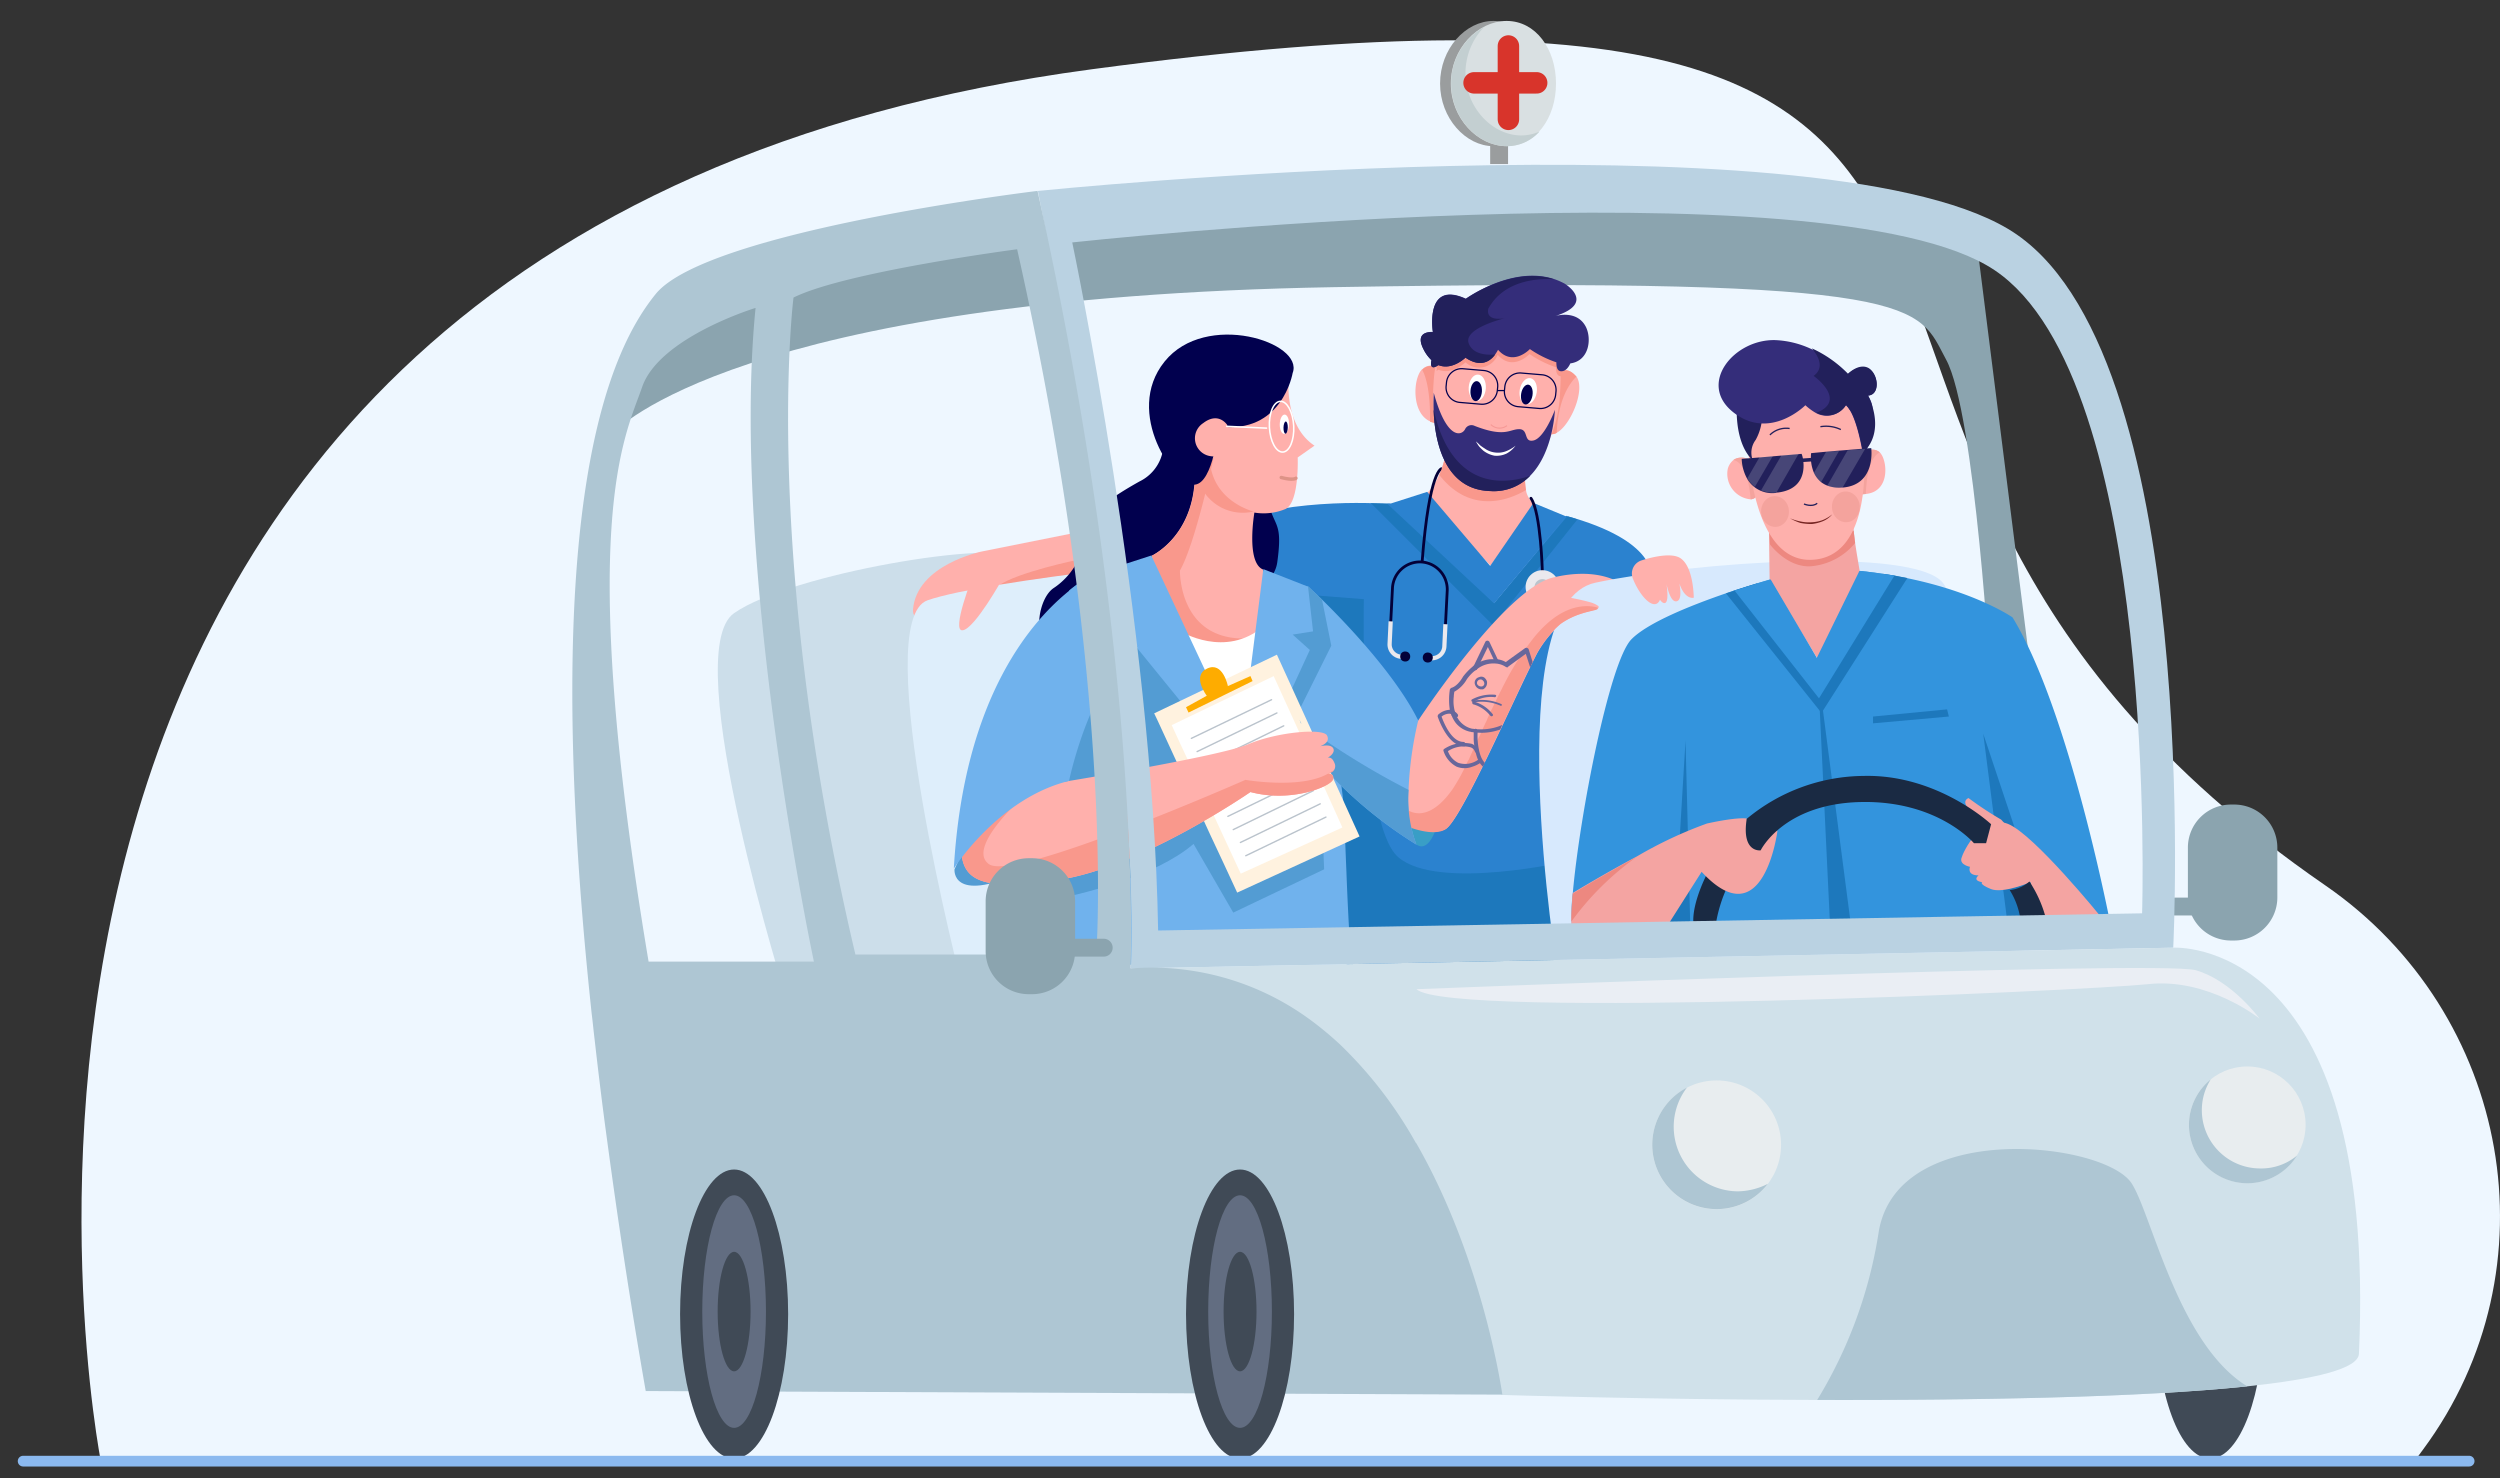 <svg xmlns="http://www.w3.org/2000/svg" xmlns:xlink="http://www.w3.org/1999/xlink" width="279" height="165" viewBox="0 0 279 165">
  <rect x="0" y="0" width="279" height="165" fill="#333333" stroke="none"/>
  <defs>
    <clipPath id="clip-path">
      <rect id="Rectangle_1050" data-name="Rectangle 1050" width="279" height="165" transform="translate(25 3724)" fill="#fff" stroke="#707070" stroke-width="1"/>
    </clipPath>
  </defs>
  <g id="Mask_Group_172" data-name="Mask Group 172" transform="translate(-25 -3724)" clip-path="url(#clip-path)">
    <g id="_4.2" data-name="4.2" transform="translate(3.623 3684.409)">
      <path id="Path_7125" data-name="Path 7125" d="M32.664,202.853S5.391,65.728,143.235,47.319C273.413,29.909,205.05,86.133,280.88,138.4c20.685,14.256,25.876,42.767,10.9,62.972-.359.479-.719,1-1.118,1.477Z" fill="#eef7ff"/>
      <line id="Line_851" data-name="Line 851" x2="3.993" transform="translate(262.152 140.759)" fill="none" stroke="#8ba4af" stroke-linecap="round" stroke-miterlimit="10" stroke-width="1.997"/>
      <path id="Path_7126" data-name="Path 7126" d="M270.737,144.553h-.4a4.806,4.806,0,0,1-4.792-4.792v-5.59a4.806,4.806,0,0,1,4.792-4.792h.4a4.806,4.806,0,0,1,4.792,4.792v5.59A4.806,4.806,0,0,1,270.737,144.553Z" fill="#8ba4af"/>
      <path id="Path_7127" data-name="Path 7127" d="M180.172,94.918l7.547,7.787,5.111-6.788a2.172,2.172,0,0,1-1.158-1.677,7.263,7.263,0,0,1,0-2.436l-5.151-1.677-3.554-1.158a14.093,14.093,0,0,1-.319,1.6,11.25,11.25,0,0,1-.639,1.957C181.13,94.558,180.172,94.918,180.172,94.918Z" fill="#ffb0ac"/>
      <path id="Path_7128" data-name="Path 7128" d="M109.253,151.421s-12.3-38.973-5.95-43.406,29.549-8.266,31.866-6.149,8.066,47.519,8.066,47.519Z" fill="#ccdeea"/>
      <path id="Path_7129" data-name="Path 7129" d="M148.426,97.633l-17.53,3.514s-7.228,1.477-7.627,6.469,25.716-3.833,25.716-3.833Z" fill="#ffb0ac"/>
      <ellipse id="Ellipse_1166" data-name="Ellipse 1166" cx="6.03" cy="16.132" rx="6.03" ry="16.132" transform="translate(261.992 170.109)" fill="#404a56"/>
      <path id="Path_7130" data-name="Path 7130" d="M141.638,102.066s-6.629,1.358-8.825,2.875l8.266.4Z" fill="#f9988c"/>
      <path id="Path_7131" data-name="Path 7131" d="M165.038,149.385l40.131-.958.479-44.444s.759-4.033-9.5-6.828l-8.066,9.823-11.7-11.141s-10.462-.878-18.528,2.2c-4.432,1.677,1.358,16.572,1.358,16.572Z" fill="#2b82cf"/>
      <path id="Path_7132" data-name="Path 7132" d="M197.423,97.553,188,109.373,174.342,95.716l.16.04,2.037.04h0l11.62,11.061h0l8.066-9.584.16-.04Z" fill="#1d78bc"/>
      <path id="Path_7133" data-name="Path 7133" d="M166.356,105.9l7.228.559s-.559,24.957,3.833,28.791c4.432,3.833,19.207.4,19.207.4l-.319,12.618-27.912-2.995L165.837,105.9Z" fill="#1d78bc"/>
      <path id="Path_7134" data-name="Path 7134" d="M196.185,97.234l-8.066,9.7L176.179,95.8h.359l4.113-1.318,7.028,8.266,4.832-7.028Z" fill="#2b82cf"/>
      <g id="Group_1838" data-name="Group 1838">
        <path id="Path_7135" data-name="Path 7135" d="M193.509,103.543s-.16-6.748-1.278-8.346" fill="none" stroke="#030038" stroke-linecap="round" stroke-miterlimit="10" stroke-width="0.315"/>
        <g id="Group_1837" data-name="Group 1837">
          <circle id="Ellipse_1167" data-name="Ellipse 1167" cx="1.877" cy="1.877" r="1.877" transform="translate(191.633 103.224)" fill="#eae9ee"/>
          <circle id="Ellipse_1168" data-name="Ellipse 1168" cx="0.878" cy="0.878" r="0.878" transform="translate(192.631 104.222)" fill="#bac3cc"/>
        </g>
        <path id="Path_7136" data-name="Path 7136" d="M182.289,91.883s-1.4,0-2.2,10.382" fill="none" stroke="#030038" stroke-miterlimit="10" stroke-width="0.315"/>
        <path id="Path_7137" data-name="Path 7137" d="M177.776,112.887a1.381,1.381,0,0,1-1.318-1.438l.319-6.229a3.071,3.071,0,0,1,3.195-2.915h0a3.071,3.071,0,0,1,2.915,3.195l-.319,6.229a1.381,1.381,0,0,1-1.438,1.318" fill="none" stroke="#030038" stroke-miterlimit="10" stroke-width="0.315"/>
        <path id="Path_7138" data-name="Path 7138" d="M182.688,109.253l-.12,2.476a1.381,1.381,0,0,1-1.438,1.318" fill="none" stroke="#eae9ee" stroke-miterlimit="10" stroke-width="0.472"/>
        <path id="Path_7139" data-name="Path 7139" d="M177.776,112.887a1.381,1.381,0,0,1-1.318-1.438l.12-2.516" fill="none" stroke="#eae9ee" stroke-miterlimit="10" stroke-width="0.472"/>
        <circle id="Ellipse_1169" data-name="Ellipse 1169" cx="0.559" cy="0.559" r="0.559" transform="translate(180.132 113.502) rotate(-87.221)" fill="#030038"/>
        <circle id="Ellipse_1170" data-name="Ellipse 1170" cx="0.559" cy="0.559" r="0.559" transform="translate(177.613 113.389) rotate(-87.221)" fill="#030038"/>
      </g>
      <path id="Path_7140" data-name="Path 7140" d="M179.334,133.731s1.517,1.717,2.675-2.875-4.432-5.391-4.432-5.391S176.858,132.414,179.334,133.731Z" fill="#399ec6"/>
      <path id="Path_7141" data-name="Path 7141" d="M202.494,104.861a24.213,24.213,0,0,0-3.714,1.957,3.646,3.646,0,0,1-.519.319,21.007,21.007,0,0,0-2.675,2.076,12.527,12.527,0,0,0-2.675,3.314c-2.476,4.792-8.466,18.608-10.183,19.567s-5.191-.759-5.191-.759a.629.629,0,0,0-.04-.16c-.24-1.038-1.358-6.988,2.156-11.181,0,0,9.584-14.575,14.974-15.933C199.978,102.744,202.494,104.861,202.494,104.861Z" fill="#ffb0ac"/>
      <path id="Path_7142" data-name="Path 7142" d="M195.186,148.027s-6.709-41.09,4.233-43.406,35.5-4.033,38.774,0,8.825,45.682,8.825,45.682Z" fill="#d7e9fd"/>
      <path id="Path_7143" data-name="Path 7143" d="M89.966,87.77S103.583,72.8,170.229,71.638c66.606-1.158,65.089,2.116,68.323,8.066,3.274,5.95,4.991,36.458,4.991,36.458l5.75,8.466-7.308-57.981s-23.041-9.424-69.481-4.991-75.152,9.3-75.152,9.3S88.649,82.579,89.966,87.77Z" fill="#8ba4af"/>
      <path id="Path_7144" data-name="Path 7144" d="M128.74,149.584s-10.542-40.69-3.833-43.007,34.182-4.991,34.182-4.991,9.783,15.533,12.658,46.441Z" fill="#deeefb"/>
      <g id="Group_1843" data-name="Group 1843">
        <path id="Path_7145" data-name="Path 7145" d="M229.608,94.718a2.946,2.946,0,0,1-.839,0l.16-4.353s1.278-1.118,2.236-.28h0C232,90.885,232.4,94.439,229.608,94.718Z" fill="#ffafad"/>
        <path id="Path_7146" data-name="Path 7146" d="M217.389,95a.9.9,0,0,1-.639.319,2.864,2.864,0,0,1-2.556-3.394,1.888,1.888,0,0,1,.639-1c.878-.639,2.156.08,2.156.08Z" fill="#ffafad"/>
        <path id="Path_7147" data-name="Path 7147" d="M228.929,103.383l-4.672,9.783-5.391-8.785-.08-6.189,9.144-1.757.319,2.436.12,1.078.04.24.16,1.038Z" fill="#f4a4a2"/>
        <path id="Path_7148" data-name="Path 7148" d="M231.165,90.086c-.4.16-1.438.958-1.557,4.632a2.946,2.946,0,0,1-.839,0l.16-4.353s1.278-1.118,2.236-.28Z" fill="#f4a39d"/>
        <path id="Path_7149" data-name="Path 7149" d="M217.389,95a.9.9,0,0,1-.639.319c-.28-3.394-1.238-4.233-1.917-4.392.879-.639,2.156.08,2.156.08Z" fill="#f4a39d"/>
        <path id="Path_7150" data-name="Path 7150" d="M228.41,100.189a7.187,7.187,0,0,1-4.952,2.6c-2.076.12-3.754-1.438-4.552-2.436l-.08-1.6c1.877-.08,7.427-.359,9.424.08l.12,1.078Z" fill="#ed8880"/>
        <path id="Path_7151" data-name="Path 7151" d="M216.51,90.086s.479,12.219,7.028,11.98c6.429-.24,6.07-10.223,5.79-12.9a31.008,31.008,0,0,0-2.236-7.028L216.67,82.5Z" fill="#feb0ac"/>
        <path id="Path_7152" data-name="Path 7152" d="M215.232,84.336s-.479,4.512,1.757,6.629a2.364,2.364,0,0,1,.319-2.276,5.836,5.836,0,0,0,.719-3.195Z" fill="#22205b"/>
        <path id="Path_7153" data-name="Path 7153" d="M221.1,87.411a2.592,2.592,0,0,0-2.2.719" fill="none" stroke="#22205b" stroke-miterlimit="10" stroke-width="0.149"/>
        <path id="Path_7154" data-name="Path 7154" d="M224.536,87.211a3.817,3.817,0,0,1,2.276.319" fill="none" stroke="#22205b" stroke-miterlimit="10" stroke-width="0.149"/>
        <g id="Group_1839" data-name="Group 1839">
          <path id="Path_7155" data-name="Path 7155" d="M221.142,97.434a6.83,6.83,0,0,0,1.2.359,4.313,4.313,0,0,0,1.238.08,3.994,3.994,0,0,0,1.2-.24,4.264,4.264,0,0,0,1.078-.639,2.8,2.8,0,0,1-1.038.759,4.717,4.717,0,0,1-1.238.319,6.609,6.609,0,0,1-1.278-.12A6.034,6.034,0,0,1,221.142,97.434Z" fill="#762522"/>
        </g>
        <path id="Path_7156" data-name="Path 7156" d="M222.7,95.836s.918.4,1.477-.08" fill="none" stroke="#22205b" stroke-miterlimit="10" stroke-width="0.149"/>
        <g id="Group_1840" data-name="Group 1840">
          <path id="Path_7157" data-name="Path 7157" d="M230.247,85.574c.08,1.158.08,3.953-1,4.552,0,0-.639-4.073-1.757-5.191a.551.551,0,0,1-.12-.16c-.879-1.078.6-2,.6-2l2.236,2.236A1.528,1.528,0,0,1,230.247,85.574Z" fill="#332b78"/>
          <path id="Path_7158" data-name="Path 7158" d="M229.847,83.737s.759,1.158.4,1.837a.979.979,0,0,1-.719.439,1.814,1.814,0,0,1-2.037-1.358.689.689,0,0,1-.12.16,2.516,2.516,0,0,1-3.314.879,6.432,6.432,0,0,1-1.2-.879s-3.953,3.993-8.026.8.08-8.226,4.712-8.066a10.5,10.5,0,0,1,3.993,1,13.423,13.423,0,0,1,4.033,2.835s1.278-1.278,2.356-.6C231.045,81.421,231.2,83.657,229.847,83.737Z" fill="#342d7a"/>
        </g>
        <g id="Group_1841" data-name="Group 1841">
          <ellipse id="Ellipse_1171" data-name="Ellipse 1171" cx="0.759" cy="1.198" rx="0.759" ry="1.198" transform="matrix(0.998, -0.062, 0.062, 0.998, 219.117, 90.735)" fill="#fff"/>
          <ellipse id="Ellipse_1172" data-name="Ellipse 1172" cx="0.519" cy="0.879" rx="0.519" ry="0.879" transform="matrix(0.998, -0.062, 0.062, 0.998, 219.375, 91.319)" fill="#01004e"/>
        </g>
        <g id="Group_1842" data-name="Group 1842">
          <ellipse id="Ellipse_1173" data-name="Ellipse 1173" cx="0.759" cy="1.198" rx="0.759" ry="1.198" transform="matrix(0.998, -0.062, 0.062, 0.998, 225.305, 90.336)" fill="#fff"/>
          <ellipse id="Ellipse_1174" data-name="Ellipse 1174" cx="0.519" cy="0.879" rx="0.519" ry="0.879" transform="matrix(0.998, -0.062, 0.062, 0.998, 225.566, 90.959)" fill="#01004e"/>
        </g>
        <ellipse id="Ellipse_1175" data-name="Ellipse 1175" cx="1.557" cy="1.717" rx="1.557" ry="1.717" transform="matrix(0.998, -0.062, 0.062, 0.998, 217.809, 95.058)" fill="#f4a39d"/>
        <ellipse id="Ellipse_1176" data-name="Ellipse 1176" cx="1.557" cy="1.717" rx="1.557" ry="1.717" transform="matrix(0.998, -0.062, 0.062, 0.998, 225.714, 94.54)" fill="#f4a39d"/>
        <path id="Path_7159" data-name="Path 7159" d="M229.847,83.737s2.116,3.833-.559,6.389c0,0-.639-4.073-1.757-5.191a.551.551,0,0,1-.12-.16,2.516,2.516,0,0,1-3.314.878c3.514-1.4-.319-4.113-.319-4.113,1.2-.879.6-2.116-.2-3.075a13.423,13.423,0,0,1,4.033,2.835s1.278-1.278,2.356-.6C231.045,81.421,231.2,83.657,229.847,83.737Z" fill="#22205b"/>
      </g>
      <path id="Path_7160" data-name="Path 7160" d="M127.9,136.607s-.4,3.833,7.308.4c7.667-3.474-1.358-8.625-1.358-8.625S131.176,129.139,127.9,136.607Z" fill="#539cd3"/>
      <path id="Path_7161" data-name="Path 7161" d="M257,143.235l-50.074.479-10.023.08a18.157,18.157,0,0,1,0-4.552c.759-8.625,4.073-25.676,6.509-28.272,1.8-1.877,6.709-3.833,10.542-5.151.319-.12.639-.2.918-.319,1-.319,1.877-.6,2.556-.8.918-.28,1.477-.439,1.477-.439l5.191,8.825,4.792-9.783h0c.879.08,1.717.2,2.516.319.439.08.879.12,1.318.2.479.08.958.16,1.438.28,7.827,1.6,11.82,4.392,11.82,4.392C252.409,119.037,257,143.235,257,143.235Z" fill="#3394dd"/>
      <path id="Path_7162" data-name="Path 7162" d="M234.24,104.1l-9.584,15.054-10.662-13.337c.319-.12.639-.2.918-.319,1-.319,1.877-.6,2.556-.8l6.788,9.464,7.228-10.542c.439.08.878.12,1.318.2C233.281,103.942,233.761,104.022,234.24,104.1Z" fill="#1d78bc"/>
      <path id="Path_7163" data-name="Path 7163" d="M151.222,88.728a4.765,4.765,0,0,1-2.675,4.592c-3.075,1.717-6.908,4.233-6.509,6.349s-1.358,4.432-3.075,5.551c-1.717,1.158-2.316,5.551-.559,6.349,1.717.759,24.558-2.316,25.516-9.224s-1.717-1.717-1.517-14.974S151.222,88.728,151.222,88.728Z" fill="#01004e"/>
      <path id="Path_7164" data-name="Path 7164" d="M224.257,114.564l1.358,28.391,2.316-.2Z" fill="#1d78bc"/>
      <path id="Path_7165" data-name="Path 7165" d="M242.705,121.472l8.066,24.159-5.191-1.717Z" fill="#1d78bc"/>
      <path id="Path_7166" data-name="Path 7166" d="M209.482,122.231l-.759,12.658-1.557,8.266,2.875.958Z" fill="#1d78bc"/>
      <path id="Path_7167" data-name="Path 7167" d="M212.078,136.726s-1.917,3.474-1.717,5.95l2.476.2a16.169,16.169,0,0,1,1.358-4.432C214.993,137.285,212.078,136.726,212.078,136.726Z" fill="#1a2a43"/>
      <path id="Path_7168" data-name="Path 7168" d="M219.744,132.294s-1.517,12.1-8.466,4.592l-4.033,6.349-.359.479-10.023.08a6.386,6.386,0,0,1-.12-1.438c0-.839.04-1.877.16-3.115,1.517-.918,4.313-2.556,7.148-4.073a46.763,46.763,0,0,1,7.827-3.674c3.474-.759,4.432-.559,4.432-.559S216.31,132.494,219.744,132.294Z" fill="#f4a4a2"/>
      <path id="Path_7169" data-name="Path 7169" d="M195.546,109.213a9.106,9.106,0,0,0-1.6,1.477c-1.238,1.517-1.557.958-1.158-.24a8.566,8.566,0,0,1,3.155-4.273s1.677.28,2.8.6a2.984,2.984,0,0,1,1,.439c.04.04.04.04.04.08C199.938,107.816,197.742,107.656,195.546,109.213Z" fill="#ffb0ac"/>
      <path id="Path_7170" data-name="Path 7170" d="M179.453,133.851a48.678,48.678,0,0,1-9.943-8.146,19.145,19.145,0,0,1-3.674-5.67,6.438,6.438,0,0,1-.359-1.158c-2.116-7.867-.559-13.457,1.917-13.816,0,0,.6.559,1.557,1.477,2.675,2.635,8.186,8.386,10.7,13.457a40.315,40.315,0,0,0-1.078,7.667A14.561,14.561,0,0,0,179.453,133.851Z" fill="#70b2ed"/>
      <path id="Path_7171" data-name="Path 7171" d="M195.546,109.213a12.527,12.527,0,0,0-2.675,3.314c-.439.879-1.038,2.076-1.677,3.394-.08.16-.12.28-.2.439-.679,1.477-1.438,3.075-2.236,4.752-.08.12-.12.28-.2.4l-1.318,2.755c-.04.12-.12.2-.16.319-1.877,3.833-3.594,7.108-4.432,7.587-1.717.958-5.191-.759-5.191-.759a.63.63,0,0,0-.04-.16l.519-1.677s2.316,2.675,5.551-1.917a21.483,21.483,0,0,0,1.637-2.995,1,1,0,0,1,.16-.28c.2-.439.4-.918.639-1.4.04-.08.08-.2.12-.28a2.443,2.443,0,0,0,.2-.479c.08-.12.12-.28.2-.4l.12-.24c0-.04.04-.04.04-.08.2-.479.439-1,.679-1.477.04-.08.04-.12.08-.2.08-.2.16-.359.24-.559.04-.12.12-.24.16-.359a.873.873,0,0,1,.12-.2c.359-.759.719-1.517,1.118-2.276.08-.2.2-.4.28-.559a30.7,30.7,0,0,1,3.394-5.271c1.6-1.917,3.394-3.195,5.431-3.354a4.722,4.722,0,0,1,1.477.12h.04c.04.04.04.04.04.08C199.938,107.816,197.742,107.656,195.546,109.213Z" fill="#f9988c"/>
      <path id="Path_7172" data-name="Path 7172" d="M172.226,147.188l-34.461.08.319-7.108.2-4.872.839-19.487,10.183-7.308,16.412,3.155a43.149,43.149,0,0,1,5.75,20.365c0,.559.04,1.118.04,1.677.04,1.038.08,2.037.12,2.955C171.946,145.032,172.226,147.188,172.226,147.188Z" fill="#70b2ed"/>
      <path id="Path_7173" data-name="Path 7173" d="M179.453,133.851a48.678,48.678,0,0,1-9.943-8.146l-2.875-5.351a86.414,86.414,0,0,0,11.94,7.387A14.376,14.376,0,0,0,179.453,133.851Z" fill="#539cd3"/>
      <path id="Path_7174" data-name="Path 7174" d="M169.151,136.607l-10.143,4.832-4.432-7.667c-4.313,3.714-12.818,5.71-16.492,6.389l.2-4.872,3.634-9.584,20.645-3.953,6.469,11.94C169.071,134.73,169.111,135.688,169.151,136.607Z" fill="#539cd3"/>
      <path id="Path_7175" data-name="Path 7175" d="M166.2,90.645s.2,4.991-1.358,5.75a6.339,6.339,0,0,1-3.474.4s-.958,5.551.958,6.349c0,0,.519,11.221-4.033,11.341a3.889,3.889,0,0,1-2.835-1.557c-3.195-3.434-5.59-11.3-5.59-11.3s4.233-1.917,4.792-7.867a4.338,4.338,0,0,0,.04-.719c.28-5.511-2.356-8.505-2.356-8.505L165.2,81.86s-.559,5.191,2.875,7.467Z" fill="#ffb0ac"/>
      <path id="Path_7176" data-name="Path 7176" d="M161.125,110.811l-5.63,2.116c-3.195-3.434-5.59-11.3-5.59-11.3s4.233-1.917,4.792-7.867a4.34,4.34,0,0,0,.04-.719l2.076-2.356s-2,9.5-3.754,12.578C153.058,103.224,152.859,111.489,161.125,110.811Z" fill="#f9988c"/>
      <path id="Path_7177" data-name="Path 7177" d="M153.138,110.052s4.991,3.075,9.224-.559l-1.917,15.653Z" fill="#fff"/>
      <path id="Path_7178" data-name="Path 7178" d="M142.676,113.965s-3.833,7.467-2.675,14.216c1.158,6.709,17.091-2.875,17.091-2.875S147.268,112.248,142.676,113.965Z" fill="#539cd3"/>
      <path id="Path_7179" data-name="Path 7179" d="M155.175,123.549,145.392,115l-1.2-1.038L140.68,105.5a15.815,15.815,0,0,1,2.675-1.8l6.309,4.153.639,1.837Z" fill="#539cd3"/>
      <path id="Path_7180" data-name="Path 7180" d="M169.95,111.649l-4.153,8.346a6.437,6.437,0,0,1-.359-1.158c-2.116-7.867-.559-13.457,1.917-13.816,0,0,.6.559,1.557,1.477Z" fill="#539cd3"/>
      <path id="Path_7181" data-name="Path 7181" d="M149.864,101.586l9.983,21.324,2.516-19.806,4.991,1.957.559,4.991-2.276.359,1.917,1.717L160.645,127.1l-12.419-15.254,1.637-2.2-3.833-.6-2.675-5.351Z" fill="#70b2ed"/>
      <path id="Path_7182" data-name="Path 7182" d="M255.843,141.917s-7.467-9.224-10.382-10.382-4.991,3.075-5.191,3.833.958.958.958.958-.4.958.958.958c0,0-.759.559.4.759,0,0-.4.2.958.759s4.432-.759,4.432-.759l1.158,4.233Z" fill="#f4a4a2"/>
      <g id="Group_1845" data-name="Group 1845">
        <path id="Path_7183" data-name="Path 7183" d="M150.183,119.2l.4.839,3.314,7.188,2.556,5.551,1.477,3.155,1.517,3.274,13.657-6.269-2.156-4.752-1.517-3.354-5.551-12.179Z" fill="#fff2df"/>
        <path id="Path_7184" data-name="Path 7184" d="M152.14,120.514l.918,2,2.715,5.79,4.073,8.785,11.341-5.151-1.677-3.714-1.438-3.195-4.552-9.983Z" fill="#fff"/>
        <path id="Path_7185" data-name="Path 7185" d="M161.165,115.6l-7.148,3.514-.28-.6,2.316-1.278s-1.717-2.236.04-3.035c1.757-.839,2.316,1.957,2.316,1.957l2.516-1.118Z" fill="#feac00"/>
        <g id="Group_1844" data-name="Group 1844">
          <line id="Line_852" data-name="Line 852" x1="8.945" y2="4.313" transform="translate(157.092 123.549)" fill="none" stroke="#bac3cc" stroke-linecap="round" stroke-miterlimit="10" stroke-width="0.157"/>
          <line id="Line_853" data-name="Line 853" x1="8.905" y2="4.313" transform="translate(157.73 125.026)" fill="none" stroke="#bac3cc" stroke-linecap="round" stroke-miterlimit="10" stroke-width="0.157"/>
          <line id="Line_854" data-name="Line 854" x1="8.945" y2="4.353" transform="translate(156.333 122.071)" fill="none" stroke="#bac3cc" stroke-linecap="round" stroke-miterlimit="10" stroke-width="0.157"/>
          <line id="Line_855" data-name="Line 855" x1="8.945" y2="4.313" transform="translate(154.336 117.679)" fill="none" stroke="#bac3cc" stroke-linecap="round" stroke-miterlimit="10" stroke-width="0.157"/>
          <line id="Line_856" data-name="Line 856" x1="8.905" y2="4.313" transform="translate(154.975 119.156)" fill="none" stroke="#bac3cc" stroke-linecap="round" stroke-miterlimit="10" stroke-width="0.157"/>
          <line id="Line_857" data-name="Line 857" x1="8.905" y2="4.353" transform="translate(155.734 120.594)" fill="none" stroke="#bac3cc" stroke-linecap="round" stroke-miterlimit="10" stroke-width="0.157"/>
          <line id="Line_858" data-name="Line 858" x1="8.905" y2="4.313" transform="translate(159.807 129.299)" fill="none" stroke="#bac3cc" stroke-linecap="round" stroke-miterlimit="10" stroke-width="0.157"/>
          <line id="Line_859" data-name="Line 859" x1="8.945" y2="4.313" transform="translate(160.406 130.777)" fill="none" stroke="#bac3cc" stroke-linecap="round" stroke-miterlimit="10" stroke-width="0.157"/>
          <line id="Line_860" data-name="Line 860" x1="8.945" y2="4.353" transform="translate(159.008 127.822)" fill="none" stroke="#bac3cc" stroke-linecap="round" stroke-miterlimit="10" stroke-width="0.157"/>
          <line id="Line_861" data-name="Line 861" x1="8.945" y2="4.353" transform="translate(158.409 126.344)" fill="none" stroke="#bac3cc" stroke-linecap="round" stroke-miterlimit="10" stroke-width="0.157"/>
        </g>
      </g>
      <path id="Path_7186" data-name="Path 7186" d="M169.71,125.865a.7.7,0,0,1-.24.04h.16a.481.481,0,0,1,.519.639c-.12.759-4.592,2.675-9.224,1.438,0,0-12.059,8.346-21.284,9.783s-11.1-.08-10.981-3.953a10.885,10.885,0,0,1,1.158-3.754c2.116-4.273,6.669-8.865,9.424-3.075,0,0,18.289-2.955,21.483-4.353,3.195-1.358,8.346-1.8,8.745-.958.4.759-.559,1.118-.759,1.2.2-.04,1.238-.28,1.477.28.16.4-.28.8-.639,1,.24-.04.519,0,.759.6a.794.794,0,0,1-.04.759A.9.9,0,0,1,169.71,125.865Z" fill="#ffb0ac"/>
      <path id="Path_7187" data-name="Path 7187" d="M170.149,126.544c-.12.759-4.592,2.675-9.224,1.438,0,0-12.059,8.346-21.284,9.783s-11.1-.08-10.981-3.953a10.885,10.885,0,0,1,1.158-3.754l6.748-2.476s-7.667,6.509-4.792,8.466c2.875,1.917,28.591-9.424,28.591-9.424s6.229,1.078,9.264-.719h0C169.87,125.945,170.229,126.065,170.149,126.544Z" fill="#f9988c"/>
      <path id="Path_7188" data-name="Path 7188" d="M151.222,108.894a9.925,9.925,0,0,0-.918.839c-.839.8-2.316,2.276-4.353,4.632a4.36,4.36,0,0,0-.519.679c-3.195,4.273-4.752,11.7-4.752,11.7-7.867,1.917-12.858,9.783-12.858,9.783,1.118-19.247,8.785-27.713,12.9-31.027a15.815,15.815,0,0,1,2.675-1.8l6.309,4.153Z" fill="#70b2ed"/>
      <path id="Path_7189" data-name="Path 7189" d="M244.7,131.056a39.042,39.042,0,0,1-3.634-2.4s-1.717.559,2.316,2.875S244.7,131.056,244.7,131.056Z" fill="#f4a4a2"/>
      <path id="Path_7190" data-name="Path 7190" d="M216.31,130.976a20.631,20.631,0,0,1,13.058-4.792c8.266-.2,14.216,5.391,14.216,5.391l-.559,2.116h-1.358s-4.033-4.792-12.658-4.592-11.141,5.391-11.141,5.391S215.711,134.81,216.31,130.976Z" fill="#1a2a43"/>
      <path id="Path_7191" data-name="Path 7191" d="M232.8,103.823l-8.426,13.7L214.953,105.5c2.316-.759,4.033-1.238,4.033-1.238l5.191,8.825,4.832-9.783C230.326,103.463,231.6,103.623,232.8,103.823Z" fill="#3394dd"/>
      <path id="Path_7192" data-name="Path 7192" d="M165.637,81.221s-1.158,6.908-8.266,5.95c0,0-.559,6.349-2.675,6.509s-7.986-7.986-3.354-13.737C155.934,74.233,166.955,77.787,165.637,81.221Z" fill="#01004e"/>
      <path id="Path_7193" data-name="Path 7193" d="M166,92.961s-.28.28-1.637-.08" fill="none" stroke="#dd9387" stroke-linecap="round" stroke-miterlimit="10" stroke-width="0.384"/>
      <path id="Path_7194" data-name="Path 7194" d="M180.971,86.612a3.107,3.107,0,0,0,1.118.2,1.359,1.359,0,0,0,.4-.04c3.754-.479,0-5.311,0-5.311a2.266,2.266,0,0,0-.24-.359,1.331,1.331,0,0,0-2.076-.359c-.04.04-.08.08-.12.08C179.054,81.9,178.894,85.694,180.971,86.612Z" fill="#feb0ad"/>
      <path id="Path_7195" data-name="Path 7195" d="M182.009,92.6c3.714,4.752,8.346,2.476,9.663,1.677a7.263,7.263,0,0,1,0-2.436l-5.151-1.677-3.873.439A10.727,10.727,0,0,1,182.009,92.6Z" fill="#f9988c"/>
      <path id="Path_7196" data-name="Path 7196" d="M180.092,80.862c.319.559.918,2.076.879,5.79a3.107,3.107,0,0,0,1.118.2l.16-5.71a1.331,1.331,0,0,0-2.076-.359Z" fill="#f9988c"/>
      <path id="Path_7197" data-name="Path 7197" d="M193.749,87.331a.9.9,0,0,0,.559.679.98.98,0,0,0,.8-.12c1.557-.839,3.234-4.832,2.2-6.269l-.12-.12c-1.238-1.318-2.2-.08-2.476.359a.494.494,0,0,1-.08.12S193.27,85.694,193.749,87.331Z" fill="#feb0ad"/>
      <path id="Path_7198" data-name="Path 7198" d="M193.749,87.331a.9.9,0,0,0,.559.679.98.98,0,0,0,.8-.12c.16-3.754,1.438-5.551,2.2-6.269l-.12-.12c-1.238-1.318-2.2-.08-2.476.359Z" fill="#f9988c"/>
      <path id="Path_7199" data-name="Path 7199" d="M187.839,93.56c3.913.2,7.308-4.193,7.627-9.9.04-.719.08-1.438.08-2.116,0-.319-.04-.639-.04-.958.479-4.353-1.717-8.505-6.669-8.545-5.111,0-7.347,3.993-7.268,8.426a2.337,2.337,0,0,1-.08.519c-.08.6-.12,1.238-.16,1.917C181.011,88.569,183.926,93.321,187.839,93.56Z" fill="#ffb0ac"/>
      <g id="Group_1846" data-name="Group 1846">
        <ellipse id="Ellipse_1177" data-name="Ellipse 1177" cx="1.477" cy="0.958" rx="1.477" ry="0.958" transform="translate(190.743 84.555) rotate(-80.729)" fill="#fff"/>
        <ellipse id="Ellipse_1178" data-name="Ellipse 1178" cx="1.118" cy="0.639" rx="1.118" ry="0.639" transform="translate(190.959 84.626) rotate(-80.729)" fill="#01004e"/>
      </g>
      <path id="Path_7200" data-name="Path 7200" d="M181.69,80.982a.139.139,0,0,0,.08-.04.3.3,0,0,1,.16-.08c1.517.6,2.995-.839,2.995-.839a2.228,2.228,0,0,0,3.594-.839c1.677,1.917,3.554-.08,3.554-.08a11.853,11.853,0,0,0,2.955,1.477c0,.4.04,1,.559,1h.08a7.694,7.694,0,0,0-.04-.958c-.2-4.273-1.557-7.547-6.549-7.587-5.111,0-6.828,3.035-7.387,7.467A.959.959,0,0,1,181.69,80.982Z" fill="#f9988c"/>
      <g id="Group_1847" data-name="Group 1847">
        <ellipse id="Ellipse_1179" data-name="Ellipse 1179" cx="1.477" cy="0.958" rx="1.477" ry="0.958" transform="translate(185.192 84.284) rotate(-86.404)" fill="#fff"/>
        <ellipse id="Ellipse_1180" data-name="Ellipse 1180" cx="1.118" cy="0.639" rx="1.118" ry="0.639" transform="translate(185.412 84.317) rotate(-86.404)" fill="#01004e"/>
      </g>
      <path id="Path_7201" data-name="Path 7201" d="M190.794,84.975l2.356.2a1.7,1.7,0,0,0,1.837-1.517l.04-.4a1.7,1.7,0,0,0-1.517-1.837l-2.356-.2a1.7,1.7,0,0,0-1.837,1.517l-.04.4A1.673,1.673,0,0,0,190.794,84.975Z" fill="none" stroke="#01004e" stroke-miterlimit="10" stroke-width="0.14"/>
      <path id="Path_7202" data-name="Path 7202" d="M184.285,84.5l2.356.2a1.7,1.7,0,0,0,1.837-1.517l.04-.4A1.7,1.7,0,0,0,187,80.942l-2.356-.2a1.7,1.7,0,0,0-1.837,1.517l-.04.4A1.673,1.673,0,0,0,184.285,84.5Z" fill="none" stroke="#01004e" stroke-miterlimit="10" stroke-width="0.14"/>
      <line id="Line_862" data-name="Line 862" x1="0.719" transform="translate(188.518 83.178)" fill="none" stroke="#01004e" stroke-miterlimit="10" stroke-width="0.14"/>
      <path id="Path_7203" data-name="Path 7203" d="M180.252,78.586a4.232,4.232,0,0,0,.879,1.2c-.08.359-.16,1.118.639.639a.3.3,0,0,1,.16-.08c1.517.6,2.995-.839,2.995-.839,1.757,1.2,2.835.319,3.314-.359a4.329,4.329,0,0,0,.319-.519c1.677,1.917,3.554-.08,3.554-.08a11.853,11.853,0,0,0,2.955,1.477c0,.4.04,1,.559,1s.839-.519,1-.878c2.076-.28,2.4-2.675,1.757-4.033-.918-1.877-3.115-1.358-3.474-1.238,4.672-1.477,1.078-3.634,1.078-3.634a7.765,7.765,0,0,0-1.2-.519c-4.672-1.517-9.823,2.2-9.823,2.2-4.632-2.116-3.674,3.714-3.674,3.714S179.134,76.429,180.252,78.586Z" fill="#342d7a"/>
      <path id="Path_7204" data-name="Path 7204" d="M189.556,87.091a1.381,1.381,0,0,1-1.8-.12" fill="none" stroke="#f59895" stroke-miterlimit="10" stroke-width="0.121"/>
      <path id="Path_7205" data-name="Path 7205" d="M181.37,85.294c.08,3.075,1,8.945,6.309,9.1a5.61,5.61,0,0,0,4.472-1.717c2.6-2.636,2.755-7.347,2.755-7.347s-1.2,3.274-2.476,3.434c-1.038.16-.439-1.278-1.517-1.278s-1.557.958-4.952-.359a.787.787,0,0,0-1.078.359c-.359.719-2.037,1.318-3.514-4.113C181.41,83.417,181.33,84.176,181.37,85.294Z" fill="#342d7a"/>
      <g id="Group_1848" data-name="Group 1848">
        <path id="Path_7206" data-name="Path 7206" d="M190.514,89.327a3.051,3.051,0,0,1-1,.879,2.582,2.582,0,0,1-1.358.24,2.9,2.9,0,0,1-1.238-.559,5.424,5.424,0,0,1-.479-.479c-.12-.16-.24-.359-.359-.559a4.789,4.789,0,0,1,.479.439,5.837,5.837,0,0,0,.519.359,2.436,2.436,0,0,0,1.118.439,2.469,2.469,0,0,0,1.2-.12A3.876,3.876,0,0,0,190.514,89.327Z" fill="#fff"/>
      </g>
      <path id="Path_7207" data-name="Path 7207" d="M181.37,85.294c.08,3.075,1,8.945,6.309,9.1a5.61,5.61,0,0,0,4.472-1.717C190.075,93.44,183.526,94.918,181.37,85.294Z" fill="#22205b"/>
      <path id="Path_7208" data-name="Path 7208" d="M189.077,71.478Z" fill="#22205b"/>
      <path id="Path_7209" data-name="Path 7209" d="M180.252,78.586a4.232,4.232,0,0,0,.879,1.2c-.08.359-.16,1.118.639.639a.3.3,0,0,1,.16-.08c1.517.6,2.995-.839,2.995-.839,1.757,1.2,2.835.319,3.314-.359-.719.08-2.476.08-2.955-1.238-.6-1.637,3.714-2.715,3.993-2.8-2.276.359-1.8-1.078-1.8-1.078,1.717-3.115,5.391-3.394,7.307-3.274-4.672-1.517-9.823,2.2-9.823,2.2-4.632-2.116-3.674,3.714-3.674,3.714S179.134,76.429,180.252,78.586Z" fill="#22205b"/>
      <path id="Path_7210" data-name="Path 7210" d="M245.66,138.923a3.893,3.893,0,0,0,2.2-.958,13.664,13.664,0,0,1,1.917,4.432l-2.875.2A8.334,8.334,0,0,0,245.66,138.923Z" fill="#1a2a43"/>
      <path id="Path_7211" data-name="Path 7211" d="M158.329,87.011s-.958-1.517-2.675-.2a2.014,2.014,0,0,0,.559,3.634C157.531,90.8,158.888,90.086,158.329,87.011Z" fill="#ffb0ac"/>
      <path id="Path_7212" data-name="Path 7212" d="M245.461,65.129C223.578,52.071,137.206,60.9,137.206,60.9s11.5,57.781,10.382,86.772l116.321-2.316S267.383,78.146,245.461,65.129Zm14.974,76.389-109.812,1.917c-.559-33.982-9.584-76.789-9.584-76.789s84.456-9.224,102.9,3.075S260.435,141.518,260.435,141.518Z" fill="#bad2e2"/>
      <path id="Path_7213" data-name="Path 7213" d="M284.634,190.674c-.08,1.677-4.952,2.835-12.459,3.634-12.139,1.278-31.187,1.557-48,1.517-19.008-.04-35.18-.559-35.18-.559l-6.868-7.906-34.581-39.692,116.321-2.316C263.909,145.352,286.75,143.834,284.634,190.674Z" fill="#d0e1ea"/>
      <path id="Path_7214" data-name="Path 7214" d="M179.493,167.274h0a.551.551,0,0,0-.12-.16,47.253,47.253,0,0,0-8.386-10.9h0a37.093,37.093,0,0,0-3.634-2.995,29.928,29.928,0,0,0-19.806-5.551s1.517-33.024-10.382-86.772c0,0-36.857,4.432-42.607,11.5-4.752,5.87-13.337,22.4-7.148,80.343.12.918.2,1.837.319,2.8.4,3.514.839,7.188,1.358,10.981h0c1.158,8.625,2.556,18.049,4.353,28.312l95.6.4C189.037,195.266,187,180.412,179.493,167.274ZM109.932,72.8c5.75-2.875,24.957-5.391,24.957-5.391,11.141,49.515,8.825,78.706,8.825,78.706H116.84C106.3,101.387,109.932,72.8,109.932,72.8ZM93.041,82.779c1.917-5.551,12.658-8.825,12.658-8.825-2.875,28.791,6.509,72.955,6.509,72.955H93.76C85.574,97.953,91.124,88.329,93.041,82.779Z" fill="#aec6d3"/>
      <circle id="Ellipse_1181" data-name="Ellipse 1181" cx="6.509" cy="6.509" r="6.509" transform="translate(265.666 158.609)" fill="#e8edef"/>
      <path id="Path_7215" data-name="Path 7215" d="M277.725,168.552a6.516,6.516,0,1,1-9.624-8.505,6.393,6.393,0,0,0-1,3.434,6.51,6.51,0,0,0,6.509,6.509A6.224,6.224,0,0,0,277.725,168.552Z" fill="#aec6d3"/>
      <circle id="Ellipse_1182" data-name="Ellipse 1182" cx="7.188" cy="7.188" r="7.188" transform="translate(205.768 160.166)" fill="#e8edef"/>
      <path id="Path_7216" data-name="Path 7216" d="M218.666,171.707a7.187,7.187,0,1,1-9.025-10.742,7.208,7.208,0,0,0,5.71,11.58A7.681,7.681,0,0,0,218.666,171.707Z" fill="#aec6d3"/>
      <path id="Path_7217" data-name="Path 7217" d="M272.175,194.308c-12.139,1.278-31.187,1.557-48,1.517a50.851,50.851,0,0,0,6.868-18.768c2.116-12.658,25.237-10.063,28.232-5.391C261.513,175.141,264.468,189.6,272.175,194.308Z" fill="#aec6d3"/>
      <ellipse id="Ellipse_1183" data-name="Ellipse 1183" cx="6.03" cy="16.132" rx="6.03" ry="16.132" transform="translate(97.274 170.109)" fill="#404a56"/>
      <ellipse id="Ellipse_1184" data-name="Ellipse 1184" cx="3.554" cy="12.978" rx="3.554" ry="12.978" transform="translate(99.75 172.984)" fill="#626d81"/>
      <ellipse id="Ellipse_1185" data-name="Ellipse 1185" cx="1.837" cy="6.669" rx="1.837" ry="6.669" transform="translate(101.467 179.294)" fill="#404a56"/>
      <ellipse id="Ellipse_1186" data-name="Ellipse 1186" cx="6.03" cy="16.132" rx="6.03" ry="16.132" transform="translate(153.737 170.109)" fill="#404a56"/>
      <ellipse id="Ellipse_1187" data-name="Ellipse 1187" cx="3.554" cy="12.978" rx="3.554" ry="12.978" transform="translate(156.213 172.984)" fill="#626d81"/>
      <ellipse id="Ellipse_1188" data-name="Ellipse 1188" cx="1.837" cy="6.669" rx="1.837" ry="6.669" transform="translate(157.93 179.294)" fill="#404a56"/>
      <path id="Path_7218" data-name="Path 7218" d="M166.4,119.915l.2.4h-.04Z" fill="#539cd3"/>
      <path id="Path_7219" data-name="Path 7219" d="M203.612,104.182a1.535,1.535,0,0,1,.918-2.037c1.358-.439,3.394-.878,4.353-.28,1.517.958,1.517,4.432,1.517,4.432s-1.358.4-1.917-2.875c0,0,.958,3.075,0,3.274s-1.358-3.274-1.358-3.274.759,3.474,0,3.474-1.438-2.875-1.438-2.875,1.637,2.116.679,2.875C205.649,107.456,204.331,105.979,203.612,104.182Z" fill="#ffb0ac"/>
      <path id="Path_7220" data-name="Path 7220" d="M133.252,104.182s-3.075,5.551-4.432,5.75,1.158-6.149,1.158-6.149Z" fill="#ffb0ac"/>
      <path id="Path_7221" data-name="Path 7221" d="M230.406,119.556l8.266-.8.2.8-8.466.759Z" fill="#1d78bc"/>
      <ellipse id="Ellipse_1189" data-name="Ellipse 1189" cx="1.078" cy="0.519" rx="1.078" ry="0.519" transform="matrix(0.026, -1, 1, 0.026, 164.171, 88.001)" fill="#fff"/>
      <ellipse id="Ellipse_1190" data-name="Ellipse 1190" cx="0.679" cy="0.24" rx="0.679" ry="0.24" transform="matrix(0.026, -1, 1, 0.026, 164.597, 87.984)" fill="#01004e"/>
      <ellipse id="Ellipse_1191" data-name="Ellipse 1191" cx="1.358" cy="2.835" rx="1.358" ry="2.835" transform="translate(162.904 84.446) rotate(-2.815)" fill="none" stroke="#fff" stroke-miterlimit="10" stroke-width="0.174"/>
      <line id="Line_863" data-name="Line 863" x1="4.432" y1="0.2" transform="translate(158.29 87.171)" fill="none" stroke="#fff" stroke-linecap="round" stroke-miterlimit="10" stroke-width="0.174"/>
      <path id="Path_7222" data-name="Path 7222" d="M169.71,125.865c.04-.04.08-.04.12-.08a1.233,1.233,0,0,1,.4-.2A.954.954,0,0,1,169.71,125.865Z" fill="#f9988c"/>
      <path id="Path_7223" data-name="Path 7223" d="M161.284,96.675s-4.033-.958-4.792-4.912l-.958,2.4A5.221,5.221,0,0,0,161.284,96.675Z" fill="#f9988c"/>
      <path id="Path_7224" data-name="Path 7224" d="M204.051,135.209a31.687,31.687,0,0,0-7.308,7.228c0-.839.04-1.877.16-3.115C198.461,138.364,201.256,136.726,204.051,135.209Z" fill="#ed8880"/>
      <path id="Path_7225" data-name="Path 7225" d="M179.453,149.984s82.938-3.274,86.971-2.116,7.108,5.391,7.108,5.391-5.75-4.592-12.459-3.833C254.325,150.143,183.087,153.418,179.453,149.984Z" fill="#eaeef4"/>
      <line id="Line_864" data-name="Line 864" x2="272.974" transform="translate(23.959 202.654)" fill="none" stroke="#8bb9ef" stroke-linecap="round" stroke-miterlimit="10" stroke-width="1.198"/>
      <path id="Path_7235" data-name="Path 7235" d="M136.567,150.543h-.4a4.806,4.806,0,0,1-4.792-4.792v-5.59a4.806,4.806,0,0,1,4.792-4.792h.4a4.806,4.806,0,0,1,4.792,4.792v5.59A4.806,4.806,0,0,1,136.567,150.543Z" fill="#8ba4af"/>
      <line id="Line_865" data-name="Line 865" x2="3.993" transform="translate(140.56 145.352)" fill="none" stroke="#8ba4af" stroke-linecap="round" stroke-miterlimit="10" stroke-width="1.997"/>
      <path id="Path_7236" data-name="Path 7236" d="M219.784,94.558a.3.3,0,0,0-.2.04,3.237,3.237,0,0,1-2.4-.639A3.158,3.158,0,0,1,216.35,93a4.919,4.919,0,0,1-.6-2.2l2-.16,1.438-.12.918-.08,1.917-.16h0l.4-.04C222.5,90.206,223.7,94.079,219.784,94.558Z" fill="#22205b"/>
      <path id="Path_7237" data-name="Path 7237" d="M227.052,94h-.16a3.7,3.7,0,0,1-1.557-.2,3.066,3.066,0,0,1-.719-.4,2.9,2.9,0,0,1-.8-1.038,4.442,4.442,0,0,1-.319-2.2l1.677-.16,1.438-.12,1-.08,1.917-.16.679-.04S230.766,93.68,227.052,94Z" fill="#22205b"/>
      <line id="Line_866" data-name="Line 866" y1="0.2" x2="2.995" transform="translate(221.222 90.845)" fill="none" stroke="#22205b" stroke-miterlimit="10" stroke-width="0.399"/>
      <path id="Path_7238" data-name="Path 7238" d="M219.225,90.485l-2,3.434a3.158,3.158,0,0,1-.839-.958l1.358-2.356Z" fill="#fff" opacity="0.17"/>
      <path id="Path_7239" data-name="Path 7239" d="M222.1,90.246l-2.476,4.313a3.813,3.813,0,0,1-1.717-.24l2.276-3.913Z" fill="#fff" opacity="0.17"/>
      <path id="Path_7240" data-name="Path 7240" d="M229.528,89.687,227.012,94h-.16a3.7,3.7,0,0,1-1.557-.2l2.276-3.953Z" fill="#fff" opacity="0.17"/>
      <path id="Path_7241" data-name="Path 7241" d="M226.613,89.926l-2,3.474a2.9,2.9,0,0,1-.8-1.038l1.358-2.356Z" fill="#fff" opacity="0.17"/>
      <line id="Line_867" data-name="Line 867" y2="2.196" transform="translate(188.678 55.705)" fill="none" stroke="#9a9d9e" stroke-miterlimit="10" stroke-width="1.997"/>
      <path id="Path_7242" data-name="Path 7242" d="M193.27,48.916c0,3.873-2.156,6.988-5.231,6.988s-5.95-3.115-5.95-6.988,2.835-6.988,5.95-6.988S193.27,45.043,193.27,48.916Z" fill="#9a9d9e"/>
      <path id="Path_7243" data-name="Path 7243" d="M195.027,48.916c0,3.873-2.276,6.988-5.511,6.988s-6.229-3.115-6.229-6.988,2.995-6.988,6.229-6.988S195.027,45.043,195.027,48.916Z" fill="#d9e0e2"/>
      <path id="Path_7244" data-name="Path 7244" d="M193.19,54.267a4.845,4.845,0,0,1-3.634,1.637c-3.234,0-6.229-3.115-6.229-6.988A7.14,7.14,0,0,1,187,42.607a7.419,7.419,0,0,0-2.076,5.111c0,3.873,2.995,6.988,6.229,6.988A5.042,5.042,0,0,0,193.19,54.267Z" fill="#c3cfd1"/>
      <g id="Group_1851" data-name="Group 1851">
        <line id="Line_868" data-name="Line 868" y2="8.186" transform="translate(189.716 44.724)" fill="#fff" stroke="#d8342b" stroke-linecap="round" stroke-miterlimit="10" stroke-width="2.396"/>
        <line id="Line_869" data-name="Line 869" x2="6.988" transform="translate(185.882 48.837)" fill="#fff" stroke="#d8342b" stroke-linecap="round" stroke-miterlimit="10" stroke-width="2.396"/>
      </g>
      <g id="Group_1868" data-name="Group 1868" transform="translate(-1.583 -3.114)">
        <path id="Path_7245" data-name="Path 7245" d="M193.229,114.973q0-.081-.163-.163c-.054-.054-.163,0-.217,0l-1.738,1.249-.434.326a2.526,2.526,0,0,0-1.032-.326h-.489a3.476,3.476,0,0,0-1.521.38,2.763,2.763,0,0,0-.706.489,6.665,6.665,0,0,0-1.032,1.086s-.543,1.032-1.3,1.249c-.054,0-.109.109-.163.163a7.4,7.4,0,0,0,0,2.335v.054l.163.489c0,.054,0,.054.054.109h0a3.463,3.463,0,0,0,.434.76,2.8,2.8,0,0,0,1.575.978c.109,0,.163.054.272.054a.59.59,0,0,1,.272.054h.326a5.99,5.99,0,0,0,2.281-.272c.054,0,.163-.054.217-.054.109-.163.163-.38.272-.543a5.792,5.792,0,0,1-2.716.489h-.109c-.217,0-.38-.054-.543-.054a2.519,2.519,0,0,1-1.412-.869c-.109-.109-.163-.272-.272-.38a.053.053,0,0,0-.054-.054v-.054h0c-.054-.109-.054-.163-.109-.272,0-.054-.054-.109-.054-.163h0a4.246,4.246,0,0,1-.163-1.792c0-.217.054-.434.054-.543a3.632,3.632,0,0,0,1.412-1.412,4.719,4.719,0,0,1,.869-.923c.054-.054.109-.109.163-.109a2.94,2.94,0,0,1,2.172-.706,2.277,2.277,0,0,1,1.141.38.19.19,0,0,1,.109.054c.054,0,.109,0,.109-.054l2.009-1.466.489,1.521c.109-.217.163-.38.272-.6Z" transform="translate(0.334 0.209)" fill="#67679b"/>
        <path id="Path_7246" data-name="Path 7246" d="M186.559,117.518H186.4a.2.2,0,0,1-.109-.272l1.412-2.933a.272.272,0,0,1,.434,0l.978,2.064a.207.207,0,0,1-.38.163l-.76-1.629-1.249,2.553C186.668,117.463,186.613,117.518,186.559,117.518Z" transform="translate(1.03 0)" fill="#67679b"/>
        <path id="Path_7247" data-name="Path 7247" d="M187.611,125.234c-.054.163-.163.272-.217.434a2.362,2.362,0,0,1-.326-.38h0a2.36,2.36,0,0,1-.217-.38h0a4.072,4.072,0,0,1-.272-.869h0l-.163-.815a4.391,4.391,0,0,1-.054-.815v-.76a.234.234,0,0,1,.217-.217c.054,0,.163.054.163.109a.168.168,0,0,1,.054.109v.217C186.742,122.736,186.9,124.582,187.611,125.234Z" transform="translate(1.064 2.603)" fill="#67679b"/>
        <path id="Path_7248" data-name="Path 7248" d="M187.1,125.256a2.388,2.388,0,0,1-1.738,0,2.979,2.979,0,0,1-1.466-1.738.2.2,0,0,1,.109-.272,3.987,3.987,0,0,1,3.041-.543,1.494,1.494,0,0,1,.76.706c.054.109-.054.217-.163.272s-.217,0-.272-.163a.737.737,0,0,0-.489-.434,3.162,3.162,0,0,0-2.5.434,2.294,2.294,0,0,0,1.14,1.3,2.471,2.471,0,0,0,2.281-.38c.109-.054.217,0,.326.109a.2.2,0,0,1-.109.272A3.544,3.544,0,0,1,187.1,125.256Z" transform="translate(0.167 3.015)" fill="#67679b"/>
        <path id="Path_7249" data-name="Path 7249" d="M186.394,123.949h-.054c-1.847-.054-2.878-3.15-2.933-3.313a.326.326,0,0,1,.054-.217,2.067,2.067,0,0,1,1.3-.543,1.3,1.3,0,0,1,.869.489.234.234,0,1,1-.38.272.661.661,0,0,0-.543-.326,1.4,1.4,0,0,0-.869.326c.217.6,1.086,2.824,2.444,2.824a.234.234,0,0,1,.217.217C186.5,123.9,186.448,123.949,186.394,123.949Z" transform="translate(0 2.041)" fill="#67679b"/>
        <path id="Path_7250" data-name="Path 7250" d="M187.8,117.65a.974.974,0,0,0-.272-.38.583.583,0,0,0-.6-.054.632.632,0,0,0-.434.869.783.783,0,0,0,.6.489h.272A.806.806,0,0,0,187.8,117.65Zm-.543.6h-.109a.484.484,0,0,1-.434-.272.389.389,0,0,1,.272-.489.336.336,0,0,1,.38.109c.054.054.109.109.109.163A.33.33,0,0,1,187.256,118.247Z" transform="translate(1.093 1.063)" fill="#67679b"/>
        <path id="Path_7251" data-name="Path 7251" d="M188.468,120.831c-.054.054-.163,0-.217-.054a3.738,3.738,0,0,0-1.847-1.249c-.109,0-.163-.109-.163-.217s.054-.163.163-.109a4.008,4.008,0,0,1,2.118,1.412A.134.134,0,0,1,188.468,120.831Z" transform="translate(1.021 1.792)" fill="#67679b"/>
        <path id="Path_7252" data-name="Path 7252" d="M188.928,118.8a.16.16,0,0,1-.217.109,3.7,3.7,0,0,0-2.227.489.247.247,0,0,1-.272,0,.165.165,0,0,1,0-.217,4.619,4.619,0,0,1,2.5-.543C188.874,118.641,188.982,118.695,188.928,118.8Z" transform="translate(0.996 1.593)" fill="#67679b"/>
        <path id="Path_7253" data-name="Path 7253" d="M186.362,119.216a5.3,5.3,0,0,1,3.041.38" transform="translate(1.064 1.777)" fill="none" stroke="#67679b" stroke-linecap="round" stroke-linejoin="round" stroke-miterlimit="10" stroke-width="0.201"/>
      </g>
    </g>
  </g>
</svg>
